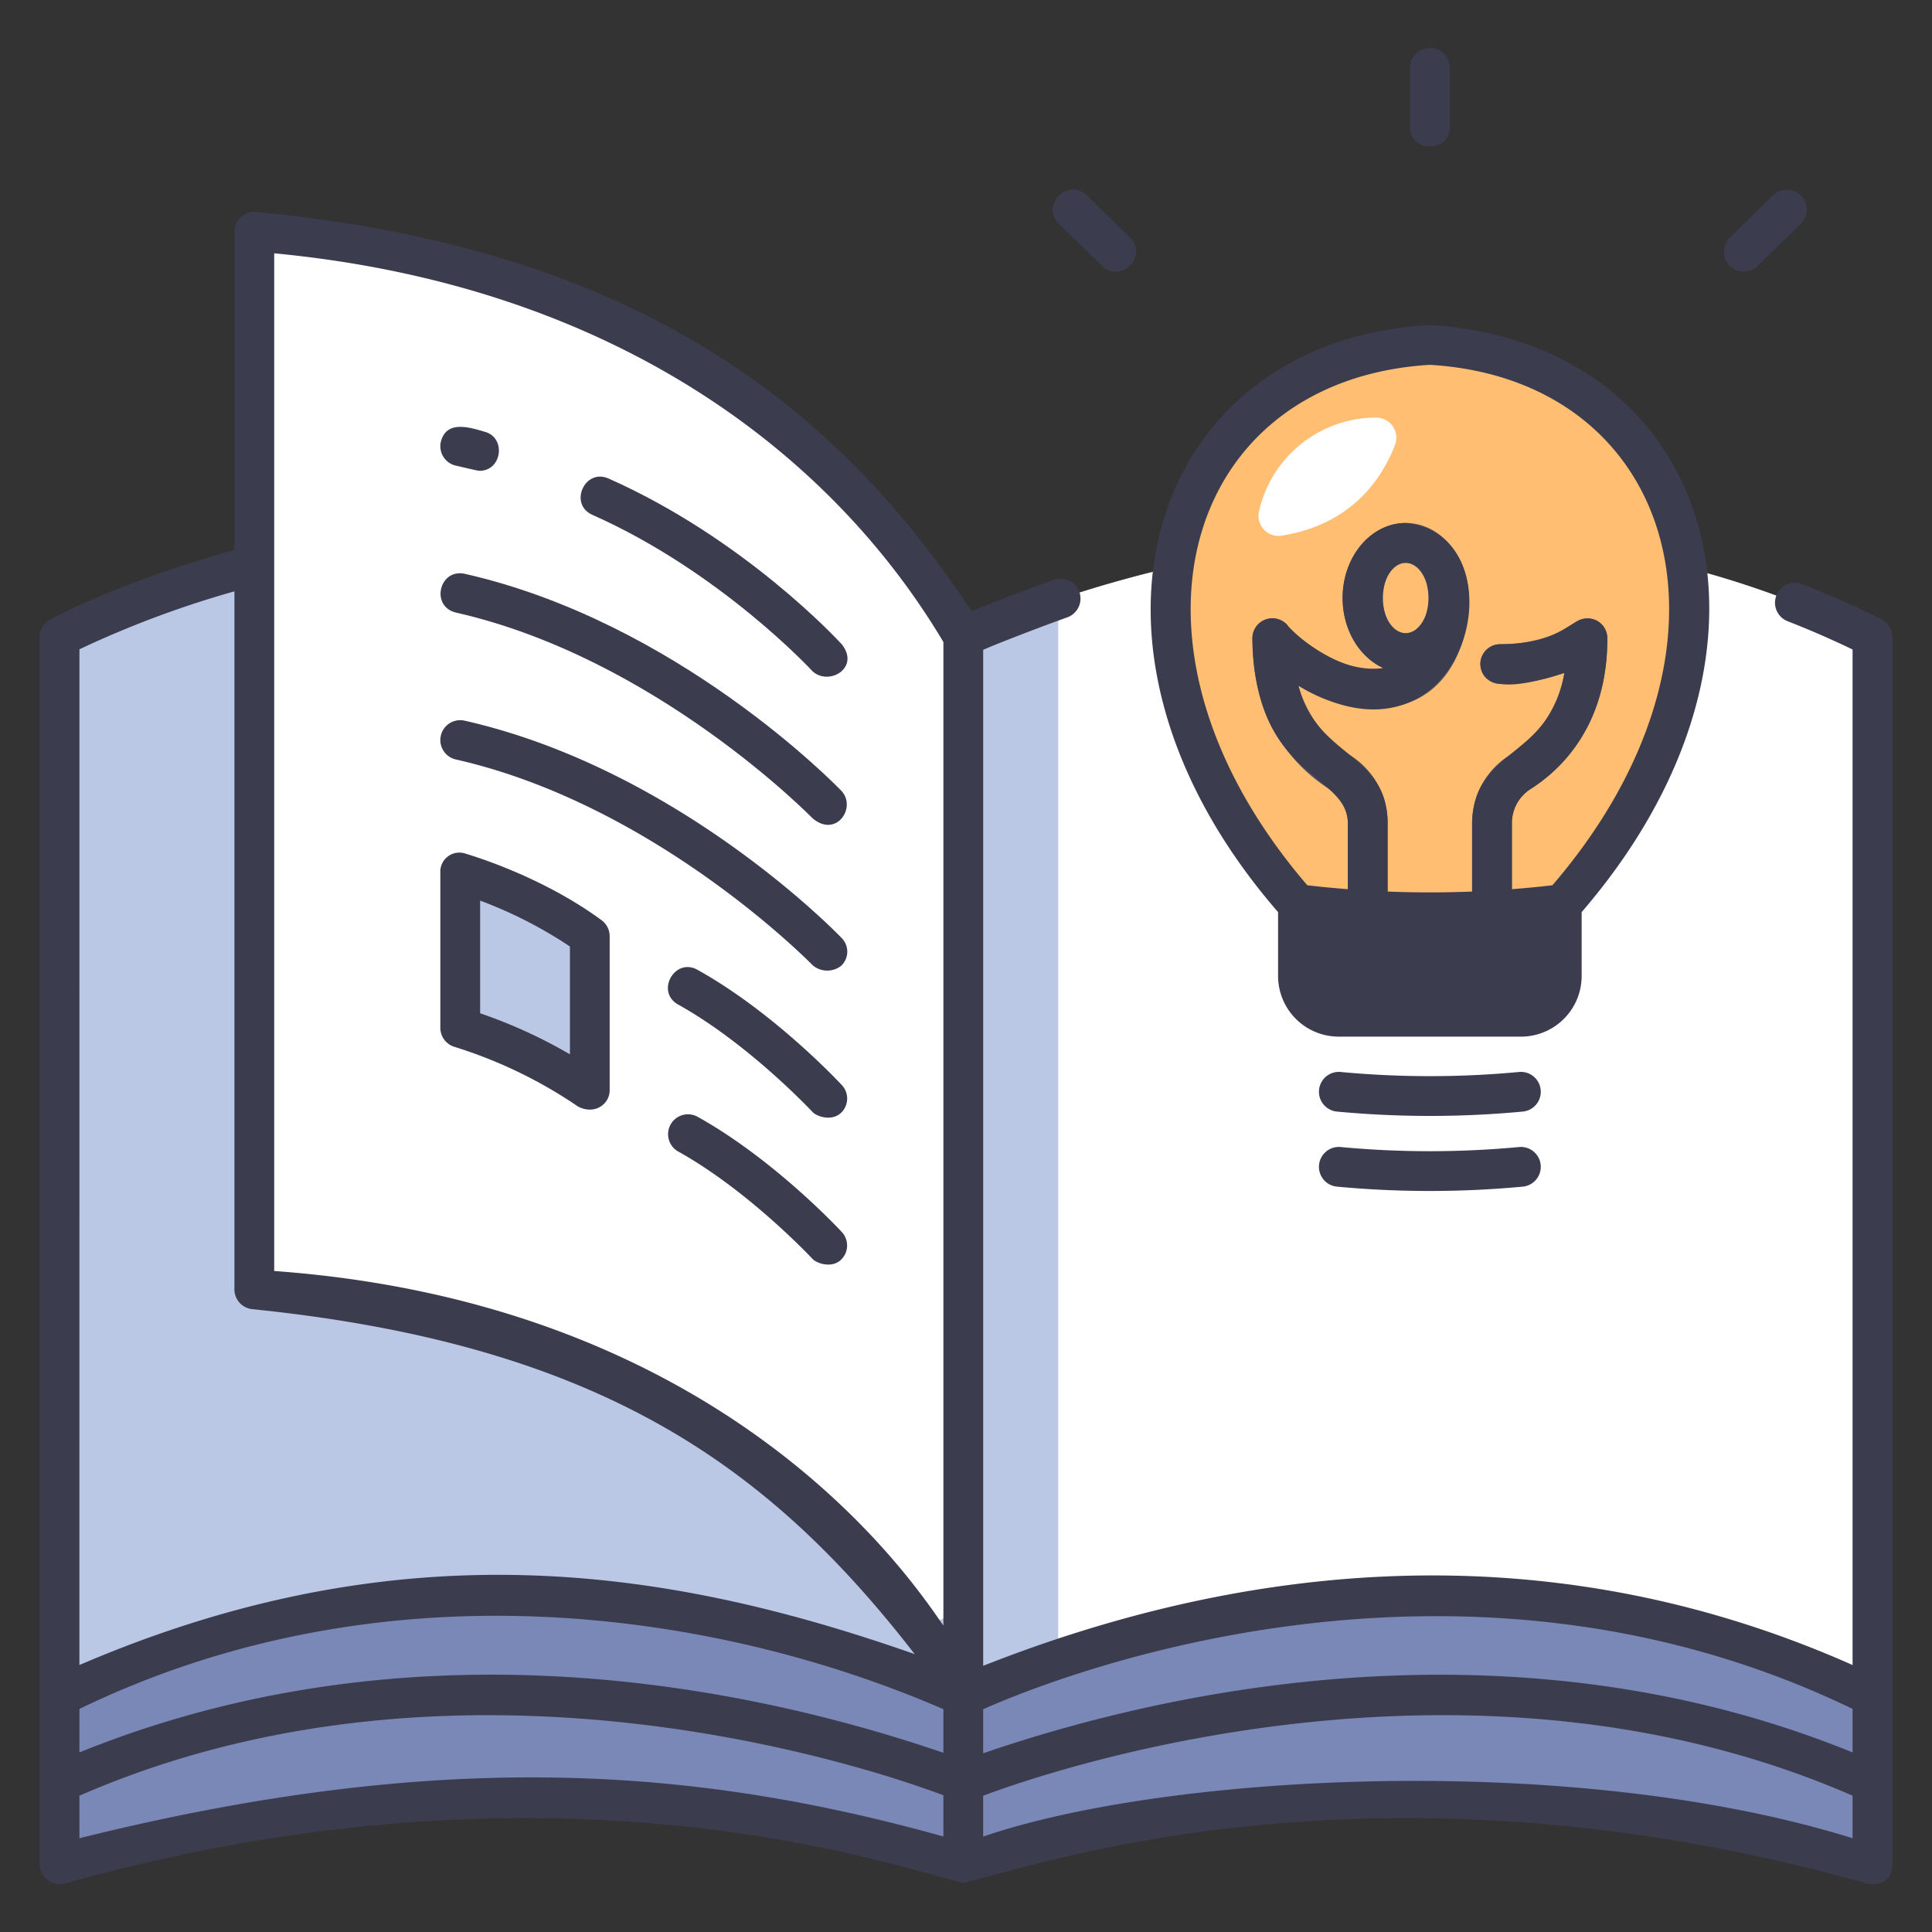 <svg id="icon" height="512" viewBox="0 0 340 340" width="512" xmlns="http://www.w3.org/2000/svg"><rect x="0" y="0" width="340" height="340" fill="#333333" stroke="none"/><path d="m169.522 298.563c6.132-71.921 9.628-139.643 0-186.438 0 0-75.543-38.014-153.33-2.724a9.811 9.811 0 0 0 -5.714 8.949v180.213z" fill="#bac7e5"/><path d="m169.522 298.563c4.806-78.156 9.409-159.968 16.7-193.06 26.728-9.033 81.8-21.394 137.584 3.9a9.812 9.812 0 0 1 5.715 8.95v180.21z" fill="#fff"/><path d="m186.223 105.5a147.159 147.159 0 0 0 -16.7 6.621v186.442h16.7z" fill="#bac7e5"/><path d="m160.691 294.754c-22.8-8.929-86.357-28.133-150.213 3.809v29.537c72.871-20.689 129.92-8.668 150.624-2.724a30.692 30.692 0 0 0 16.858.026c20.877-5.935 78.585-18.021 151.562 2.7v-29.539c-63.934-31.981-128.178-12.691-151.154-3.777a24.327 24.327 0 0 1 -17.677-.032z" fill="#7988b7"/><path d="m158.4 283.26c-15.579-18.268-48.416-47.346-104.038-55.229a11.12 11.12 0 0 1 -9.608-10.986v-167.177a8.262 8.262 0 0 1 9.206-8.214c86 10.117 115.561 70.471 115.561 70.471v167.013a6.321 6.321 0 0 1 -11.121 4.122z" fill="#fff"/><path d="m80.992 180.879a83.521 83.521 0 0 1 22.8 11.031v-27.149a81.236 81.236 0 0 0 -22.8-11.162z" fill="#bac7e5"/><path d="m297.16 106.223a45.528 45.528 0 1 0 -91.055 0s-.679 29.892 22.316 52.886a185.029 185.029 0 0 0 46.424 0c22.994-22.994 22.315-52.886 22.315-52.886z" fill="#ffbe71"/><path d="m237.2 144.877v16.552a3.5 3.5 0 1 0 7 0v-16.552a14.07 14.07 0 0 0 -6.552-11.943 21.252 21.252 0 0 1 -9.15-12.277 25.421 25.421 0 0 0 13.322 4.022c12.3 0 16.659-10.472 16.659-19.44 0-7.278-4.979-13.2-11.1-13.2s-11.1 5.921-11.1 13.2c0 5.628 2.982 10.43 7.162 12.326a11.656 11.656 0 0 1 -1.62.114c-8.719 0-15.164-7.551-15.22-7.619a3.5 3.5 0 0 0 -6.195 2.218c-.069 15.619 8.424 23.349 13.492 26.567a7.1 7.1 0 0 1 3.302 6.032zm10.177-45.837c2.185 0 4.1 2.9 4.1 6.2s-1.916 6.2-4.1 6.2-4.1-2.9-4.1-6.2 1.916-6.2 4.1-6.2z" fill="#525263"/><path d="m280.82 109.131a3.526 3.526 0 0 0 -3.735.5c-.182.152-4.555 3.735-13.065 3.735a3.5 3.5 0 0 0 0 7 32.193 32.193 0 0 0 11.291-1.953 21.5 21.5 0 0 1 -9.693 14.516 14.072 14.072 0 0 0 -6.551 11.943v16.552a3.5 3.5 0 0 0 7 0v-16.547a7.1 7.1 0 0 1 3.3-6.032c5.069-3.218 13.561-10.948 13.492-26.567a3.5 3.5 0 0 0 -2.039-3.147z" fill="#525263"/><path d="m228.421 171.764v-12.655h46.424v12.655a7.161 7.161 0 0 1 -7.161 7.16h-32.1a7.161 7.161 0 0 1 -7.163-7.16z" fill="#3c3c4f"/><path d="m245.476 78.366a3.552 3.552 0 0 0 -3.227-4.878h-.049a21.162 21.162 0 0 0 -20.652 16.553 3.537 3.537 0 0 0 4 4.23c12.224-1.946 17.593-9.897 19.928-15.905z" fill="#fff"/><g fill="#3c3c4f"><path d="m105.871 161.942c-10.742-7.9-23.394-11.538-23.921-11.709a3.352 3.352 0 0 0 -4.458 3.366v27.279a3.5 3.5 0 0 0 2.5 3.356 81.4 81.4 0 0 1 21.738 10.5c3.006 1.558 5.561-.513 5.561-2.829v-27.144a3.5 3.5 0 0 0 -1.42-2.819zm-5.575 23.6a87.86 87.86 0 0 0 -15.8-7.221v-19.829a76.582 76.582 0 0 1 15.8 8.075z"/><path d="m80.219 81.943c1.088.246 3.838.911 4.134.911 3.991.049 4.814-5.888.889-6.885-2.733-.818-6.721-2.015-7.663 1.788a3.5 3.5 0 0 0 2.64 4.186z"/><path d="m104.236 90.6c22.528 9.994 38.595 27.354 38.754 27.528 2.85 2.641 8.423-.564 5.164-4.726-.689-.754-17.169-18.594-41.079-29.2-4.175-1.83-7.025 4.518-2.839 6.398z"/><path d="m80.219 107.8c35.23 7.981 62.544 35.987 62.833 36.251 4.13 3.436 7.735-1.942 5.04-4.857-1.166-1.212-29.009-29.767-66.326-38.221-4.484-.938-6.034 5.727-1.547 6.827z"/><path d="m80.219 133.653c35.23 7.981 62.561 35.969 62.833 36.251a3.99 3.99 0 0 0 4.948.09 3.419 3.419 0 0 0 .092-4.947c-1.166-1.212-29.009-29.767-66.326-38.221a3.5 3.5 0 1 0 -1.547 6.827z"/><path d="m122.73 170.66c-4-2.2-7.4 3.87-3.4 6.118 12.46 6.929 23.568 18.813 23.678 18.932.69.743 3.26 1.675 4.946.184a3.469 3.469 0 0 0 .186-4.944c-.484-.52-11.956-12.809-25.41-20.29z"/><path d="m147.952 221.749a3.487 3.487 0 0 0 .186-4.944c-.482-.52-11.954-12.809-25.409-20.29a3.5 3.5 0 0 0 -3.4 6.118c12.46 6.928 23.568 18.813 23.678 18.932.693.743 3.308 1.676 4.945.184z"/><path d="m331.105 109c-4.664-2.334-9.328-4.389-13.974-6.2a3.5 3.5 0 1 0 -2.517 6.535c3.8 1.48 7.6 3.126 11.408 4.967v178.715c-56.72-25.19-111-16.436-153 .141v-178.8c2.148-.959 9.506-3.825 14.793-5.709a3.512 3.512 0 1 0 -2.359-6.617c-4.855 1.73-12.056 4.5-14.44 5.548-24.384-36.932-60.052-64.06-126.009-70.289a3.486 3.486 0 0 0 -3.753 3.492v56c-5.922 1.639-20.582 6.017-32.444 12.264a3.473 3.473 0 0 0 -1.832 3.078v215.847a3.585 3.585 0 0 0 4.456 3.49c86.527-24.219 145.254-3.147 158.065-.1 12.976-2.924 72.487-24.2 159.067.1 2.867.532 4.456-.932 4.456-3.47v-215.867a3.49 3.49 0 0 0 -1.917-3.125zm-317.127 5.267a174.741 174.741 0 0 1 27.276-10.2v122.84a3.5 3.5 0 0 0 3.246 3.493c61.3 6.276 90.942 27.763 116.473 60.7-43.463-15.262-90.383-22.419-147 1.919zm152.044 208.926c-44.022-12.282-88.592-15.48-152.044.307v-7.486c67.98-29.652 141.1-4.208 152.044-.072zm0-14.728c-40.945-14.008-97.511-22.174-152.044-.067v-7.656c54.679-26.459 113.444-16.716 152.044.047zm0-22.4c-4.548-6.351-36.4-56.489-117.768-62.39v-179.096c59.8 5.692 98.087 35.323 117.768 68.407zm160 37.433c-49.289-15.351-120.8-11.326-153-.288v-7.189c10.3-3.885 84.571-29.854 153-.009zm0-15.1c-54.437-22.179-112.194-13.839-153 .153v-7.751c12.5-5.553 83.087-33.867 153-.06z"/><path d="m251.633 57.2c-49.432 2.687-67.3 56.541-26.712 103.322v11.247a10.673 10.673 0 0 0 10.661 10.661h32.1a10.674 10.674 0 0 0 10.661-10.661v-11.252c40.378-46.859 23.185-100.259-26.71-103.317zm16.051 118.23h-32.1a3.665 3.665 0 0 1 -3.661-3.661v-8.749a186.482 186.482 0 0 0 39.424 0v8.749a3.666 3.666 0 0 1 -3.663 3.656zm5.522-19.641c-2.375.283-4.756.5-7.139.691v-11.6a7.1 7.1 0 0 1 3.3-6.032c5.069-3.218 13.561-10.948 13.492-26.567a3.5 3.5 0 0 0 -2.041-3.147c-4.387-1.605-4.6 4.242-16.8 4.24a3.5 3.5 0 0 0 -3.5 3.5c.385 6.565 12.238 2.247 14.791 1.547-2.579 15.347-15.94 12.91-16.244 26.459v12.017q-7.431.3-14.868 0v-12.02c-.04-12.54-12.536-11.489-15.7-24.22 29.872 17.751 40.029-26.479 18.881-28.618-6.122 0-11.1 5.922-11.1 13.2 0 5.628 2.982 10.43 7.162 12.326-7.928 1.556-17.254-7.444-16.84-7.5a3.522 3.522 0 0 0 -6.195 2.218c.31 24.928 16.654 23.6 16.8 32.6v11.6c-2.383-.189-4.764-.408-7.139-.691-36.04-41.91-21.974-88.955 21.572-91.589 43.523 2.631 57.627 49.626 21.568 91.581zm-25.829-44.346c-5.343-.222-5.342-12.178 0-12.4 5.344.219 5.343 12.175 0 12.395z"/><path d="m267.356 188.648a168.379 168.379 0 0 1 -31.447 0 3.5 3.5 0 0 0 -.655 6.969c5.434.511 10.906.767 16.378.767s10.945-.256 16.379-.767a3.5 3.5 0 0 0 -.655-6.969z"/><path d="m267.356 201.856a168.379 168.379 0 0 1 -31.447 0 3.5 3.5 0 0 0 -.655 6.969c5.434.511 10.906.767 16.378.767s10.945-.256 16.379-.767a3.5 3.5 0 0 0 -.655-6.969z"/><path d="m255.133 22.362v-10.433a3.5 3.5 0 0 0 -7 0v10.433c.02 4.574 6.98 4.579 7 0z"/><path d="m193.97 46.814c3.285 3.183 8.154-1.794 4.891-5.008l-7.628-7.45c-3.286-3.182-8.153 1.8-4.891 5.008z"/><path d="m306.851 47.81a3.485 3.485 0 0 0 2.444-1l7.628-7.45a3.5 3.5 0 0 0 -4.89-5.008l-7.628 7.45a3.523 3.523 0 0 0 2.446 6.008z"/></g></svg>